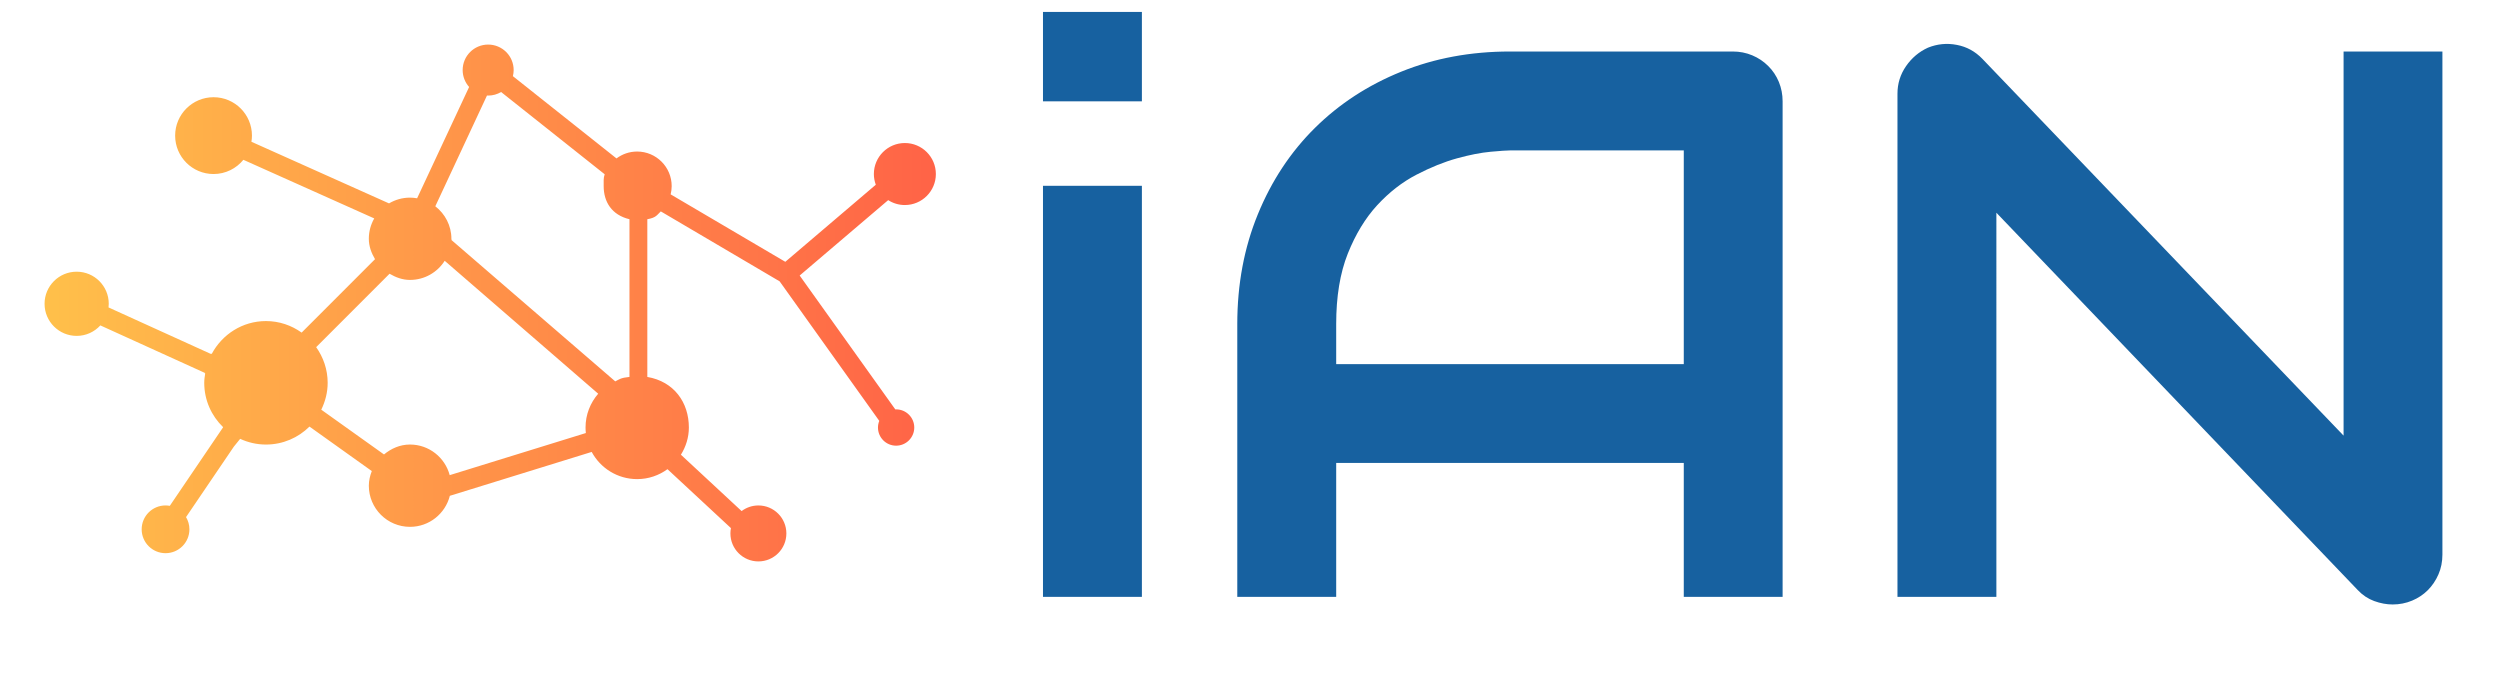 <?xml version="1.0" encoding="UTF-8" standalone="no"?>
<svg
   xmlns:dc="http://purl.org/dc/elements/1.1/"
   xmlns:cc="http://creativecommons.org/ns#"
   xmlns:rdf="http://www.w3.org/1999/02/22-rdf-syntax-ns#"
   xmlns:svg="http://www.w3.org/2000/svg"
   xmlns="http://www.w3.org/2000/svg"
   xmlns:sodipodi="http://sodipodi.sourceforge.net/DTD/sodipodi-0.dtd"
   xmlns:inkscape="http://www.inkscape.org/namespaces/inkscape"
   id="workspace"
   version="1.1"
   sodipodi:docname="ian2.svg"
   width="92.32mm"
   height="25.499mm"
   inkscape:version="0.92.3 (2405546, 2018-03-11)">
  <sodipodi:namedview
     pagecolor="#ffffff"
     bordercolor="#666666"
     borderopacity="1"
     objecttolerance="10"
     gridtolerance="10"
     guidetolerance="10"
     inkscape:pageopacity="0"
     inkscape:pageshadow="2"
     inkscape:window-width="3840"
     inkscape:window-height="2104"
     id="namedview147"
     showgrid="false"
     inkscape:zoom="1"
     inkscape:cx="151.39165"
     inkscape:cy="-157.66182"
     inkscape:window-x="3840"
     inkscape:window-y="0"
     inkscape:window-maximized="1"
     inkscape:current-layer="g3865"
     units="mm"
     fit-margin-top="0"
     fit-margin-left="0"
     fit-margin-right="0"
     fit-margin-bottom="0" />
  <desc
     id="desc2" />
  <defs
     id="defs39">
    <linearGradient
       x1="0"
       y1="0.5"
       x2="1"
       y2="0.5"
       id="linearGradientSk5m910lk1c">
      <stop
         offset="0%"
         stop-color="#ffc04a"
         id="stop4" />
      <stop
         offset="100%"
         stop-color="#ff6347"
         id="stop6" />
    </linearGradient>
    <linearGradient
       x1="0"
       y1="0.5"
       x2="1"
       y2="0.5"
       id="linearGradientSk5m910lk1m">
      <stop
         offset="0%"
         stop-color="#ffc04a"
         id="stop9" />
      <stop
         offset="100%"
         stop-color="#ff6347"
         id="stop11" />
    </linearGradient>
    <linearGradient
       x1="0"
       y1="0.5"
       x2="1"
       y2="0.5"
       id="linearGradientSk5m910lk1s">
      <stop
         offset="0%"
         stop-color="#ffc04a"
         id="stop14" />
      <stop
         offset="100%"
         stop-color="#ff6347"
         id="stop16" />
    </linearGradient>
    <linearGradient
       x1="0"
       y1="0.5"
       x2="1"
       y2="0.5"
       id="linearGradientSk5m910lk1y">
      <stop
         offset="0%"
         stop-color="#ffc04a"
         id="stop19" />
      <stop
         offset="100%"
         stop-color="#ff6347"
         id="stop21" />
    </linearGradient>
    <linearGradient
       x1="0"
       y1="0.5"
       x2="1"
       y2="0.5"
       id="linearGradientSk5m910lk21">
      <stop
         offset="0%"
         stop-color="#ffc04a"
         id="stop24" />
      <stop
         offset="100%"
         stop-color="#ff6347"
         id="stop26" />
    </linearGradient>
    <linearGradient
       x1="0.286"
       y1="63.694"
       x2="76.436"
       y2="63.694"
       id="linearGradientSk5m910lk28"
       gradientTransform="scale(1.313,0.762)"
       gradientUnits="userSpaceOnUse">
      <stop
         offset="0%"
         stop-color="#ffc04a"
         id="stop29" />
      <stop
         offset="100%"
         stop-color="#ff6347"
         id="stop31" />
    </linearGradient>
    <linearGradient
       x1="-58.86"
       y1="-56.954"
       x2="58.061"
       y2="-56.954"
       id="linearGradientSk5m910lk2e"
       gradientTransform="scale(1.537,0.651)"
       gradientUnits="userSpaceOnUse">
      <stop
         offset="0%"
         stop-color="#1761a0"
         id="stop34" />
      <stop
         offset="100%"
         stop-color="#1761a0"
         id="stop36" />
    </linearGradient>
  </defs>
  <g
     class="selector-part"
     transform="translate(1060.877,519.84)"
     id="g51">
    <rect
       x="0"
       y="0"
       width="0"
       height="0"
       fill="rgba(255,255,255,0)"
       id="rect49" />
  </g>
  <g
     id="g3865"
     transform="translate(-927.224,-419.432)">
    <g
       id="g65"
       transform="matrix(1.244,0,0,1.244,927.224,419.432)"
       style="opacity:1"
       class="svg-clip svg-visible">
      <rect
         id="rect53"
         class="svg-hitbox"
         style="fill:none"
         height="67"
         width="109"
         y="0"
         x="0" />
      <svg
         id="svg63"
         version="1.1"
         viewBox="-4.624 14.509 109.999 67.988"
         height="67.988"
         width="109.999">
        <desc
           id="desc55" />
        <defs
           id="defs57" />
        <g
           id="g61">
          <path
             id="path59"
             style="fill:url(#linearGradientSk5m910lk28);stroke:none"
             d="m 96.897,37.513 c 1.921,0 3.478,-1.558 3.478,-3.479 0,-1.92 -1.557,-3.478 -3.478,-3.478 -1.921,0 -3.478,1.558 -3.478,3.478 0,0.422 0.079,0.825 0.217,1.2 L 83.483,43.883 70.619,36.316 c 0.073,-0.297 0.116,-0.607 0.116,-0.927 0,-2.142 -1.736,-3.878 -3.878,-3.878 -0.869,0 -1.668,0.289 -2.314,0.772 L 52.92,23.054 c 0.054,-0.22 0.086,-0.448 0.086,-0.684 0,-1.581 -1.281,-2.861 -2.861,-2.861 -1.58,0 -2.861,1.281 -2.861,2.861 0,0.729 0.275,1.393 0.724,1.898 l -5.835,12.488 c -0.26,-0.045 -0.526,-0.074 -0.8,-0.074 -0.86,0 -1.662,0.239 -2.351,0.647 L 23.584,30.414 c 0.036,-0.225 0.06,-0.454 0.06,-0.689 0,-2.38 -1.929,-4.309 -4.309,-4.309 -2.379,0 -4.309,1.929 -4.309,4.309 0,2.38 1.929,4.309 4.309,4.309 1.352,0 2.556,-0.623 3.346,-1.596 l 14.682,6.576 c -0.384,0.674 -0.607,1.452 -0.607,2.284 0,0.852 0.293,1.605 0.694,2.29 l -8.233,8.237 c -1.136,-0.811 -2.506,-1.294 -4.003,-1.294 -2.642,0 -4.915,1.501 -6.082,3.684 l -0.096,-0.032 c -0.001,0.012 -0.004,0.023 -0.005,0.035 L 7.553,49.002 c 0.016,-0.134 0.025,-0.271 0.025,-0.409 0,-1.989 -1.612,-3.601 -3.601,-3.601 -1.989,0 -3.601,1.612 -3.601,3.601 0,1.989 1.612,3.601 3.601,3.601 1.054,0 1.999,-0.455 2.657,-1.177 l 11.723,5.329 c -0.005,0.013 -0.009,0.025 -0.015,0.037 l 0.056,0.019 c -0.054,0.348 -0.108,0.694 -0.108,1.055 0,1.954 0.813,3.716 2.115,4.975 l -0.017,0.013 c 0.004,0.005 0.008,0.01 0.012,0.014 l -5.973,8.802 c -0.155,-0.027 -0.314,-0.044 -0.478,-0.044 -1.479,0 -2.678,1.198 -2.678,2.678 0,1.479 1.199,2.678 2.678,2.678 1.479,0 2.678,-1.199 2.678,-2.678 0,-0.501 -0.14,-0.969 -0.38,-1.37 l 5.364,-7.904 0.71,-0.877 c 0.881,0.407 1.859,0.641 2.894,0.641 1.902,0 3.629,-0.771 4.883,-2.016 l 6.993,4.991 c -0.199,0.514 -0.334,1.06 -0.334,1.641 0,2.548 2.065,4.617 4.617,4.617 2.159,0 3.965,-1.483 4.471,-3.482 l 15.916,-4.923 c 0.977,1.815 2.893,3.05 5.099,3.05 1.273,0 2.447,-0.417 3.403,-1.114 l 7.12,6.611 c -0.038,0.193 -0.059,0.393 -0.059,0.597 0,1.734 1.406,3.14 3.14,3.14 1.734,0 3.139,-1.405 3.139,-3.14 0,-1.733 -1.405,-3.139 -3.139,-3.139 -0.707,0 -1.358,0.236 -1.883,0.631 L 71.77,65.526 c 0.552,-0.887 0.893,-1.93 0.893,-3.05 0,-2.815 -1.661,-5.16 -4.661,-5.677 V 39.104 c 1,-0.172 1.082,-0.478 1.513,-0.878 l 13.332,7.848 11.179,15.655 c -0.092,0.23 -0.146,0.481 -0.146,0.745 0,1.125 0.91,2.037 2.035,2.037 1.125,0 2.037,-0.912 2.037,-2.037 0,-1.125 -0.913,-2.037 -2.038,-2.037 -0.03,0 -0.06,0.003 -0.09,0.005 l -10.73,-15.02 9.931,-8.459 c 0.54,0.347 1.182,0.55 1.872,0.55 z M 61.07,62.474 c 0,0.21 0.013,0.416 0.035,0.62 L 45.83,67.818 c -0.522,-1.975 -2.316,-3.435 -4.458,-3.435 -1.123,0 -2.114,0.451 -2.913,1.113 l -7.038,-5.022 c 0.447,-0.92 0.717,-1.93 0.717,-3.017 0,-1.492 -0.487,-2.871 -1.29,-3.999 l 8.233,-8.237 c 0.686,0.401 1.438,0.694 2.291,0.694 1.642,0 3.079,-0.857 3.897,-2.147 l 17.222,14.914 c -0.882,1.017 -1.421,2.34 -1.421,3.792 z M 66,56.797 c -1,0.1 -1.135,0.273 -1.596,0.502 L 46.044,41.453 c 0.002,-0.052 -0.023,-0.102 -0.023,-0.154 0,-1.485 -0.718,-2.802 -1.806,-3.646 l 5.799,-12.428 c 0.046,0.002 0.088,0.007 0.134,0.007 0.53,0 1.023,-0.147 1.449,-0.399 l 11.621,9.229 c -0.151,0.415 -0.113,0.861 -0.113,1.328 0,1.757 0.895,3.238 2.895,3.715 z"
             inkscape:connector-curvature="0" />
        </g>
      </svg>
    </g>
    <g
       id="g73"
       transform="matrix(1.087,0,0,1.087,1171.119,398.796)"
       class="svg-text svg-visible"
       style="opacity:1">
      <path
         id="path67"
         d="m -96.606,107.49 c 76.606,-1 116.606,-1 193.213,0"
         style="fill:none"
         inkscape:connector-curvature="0" />
      <path
         id="path69"
         data-xmlspace="preserve"
         transform="translate(0,95.618)"
         data-font-scale="contain"
         data-font-src="/Content/clientfonts/audiowide.woff"
         data-font="Audiowide"
         data-href=""
         data-dy="95.61767578125"
         data-dx="0"
         data-offset="0"
         data-side="left"
         data-letterspacing="0"
         data-font-size="100"
         data-text-anchor="middle"
         data-textpath="iAN"
         d="m -77.756,-75.1 v 11.48 h -12.7 V -75.1 Z m 0,22.32 V 0 h -12.7 V -52.78 Z M 4.512,-63.62 V 0 h -12.69 V -17.19 H -52.808 V 0 h -12.7 v -35.01 q 0,-7.67 2.64,-14.11 2.64,-6.45 7.33,-11.09 4.68,-4.63 11.08,-7.22 6.4,-2.59 13.96,-2.59 v 0 h 28.62 q 1.32,0 2.49,0.49 1.17,0.49 2.05,1.37 0.88,0.87 1.37,2.05 0.48,1.17 0.48,2.49 z m -57.32,28.61 v 5.13 H -8.178 V -57.32 H -30.498 q -0.58,0 -2.46,0.17 -1.88,0.17 -4.35,0.85 -2.46,0.68 -5.2,2.1 -2.73,1.42 -5.03,3.91 -2.29,2.49 -3.78,6.22 -1.49,3.74 -1.49,9.06 z M 89.23,-70.02 v 64.6 q 0,1.37 -0.51,2.54 -0.51,1.17 -1.37,2.03 -0.85,0.85 -2.02,1.34 -1.17,0.49 -2.49,0.49 v 0 q -1.17,0 -2.37,-0.44 -1.2,-0.44 -2.12,-1.42 v 0 l -46.39,-48.44 V 0 h -12.7 v -64.6 q 0,-1.95 1.1,-3.54 1.1,-1.59 2.81,-2.37 v 0 q 1.81,-0.73 3.71,-0.36 1.9,0.36 3.27,1.78 v 0 l 46.39,48.39 v -49.32 z"
         style="fill:url(#linearGradientSk5m910lk2e)"
         inkscape:connector-curvature="0" />
      <rect
         id="rect71"
         height="0"
         width="0"
         y="0"
         x="0" />
    </g>
  </g>
  <g
     id="g77"
     transform="translate(38.877,-118.16)">
    <rect
       x="0"
       y="0"
       width="0"
       height="0"
       style="stroke:#ff8800;stroke-width:1px"
       fill="rgba(255,136,0,0.1)"
       id="rect75" />
  </g>
  <g
     class="selector-part"
     id="g81"
     transform="translate(38.877,-118.16)">
    <rect
       x="0"
       y="0"
       width="0"
       height="0"
       style="stroke:#3399ff;stroke-width:1px"
       fill="rgba(168,202,236,0.5)"
       id="rect79" />
  </g>
</svg>
